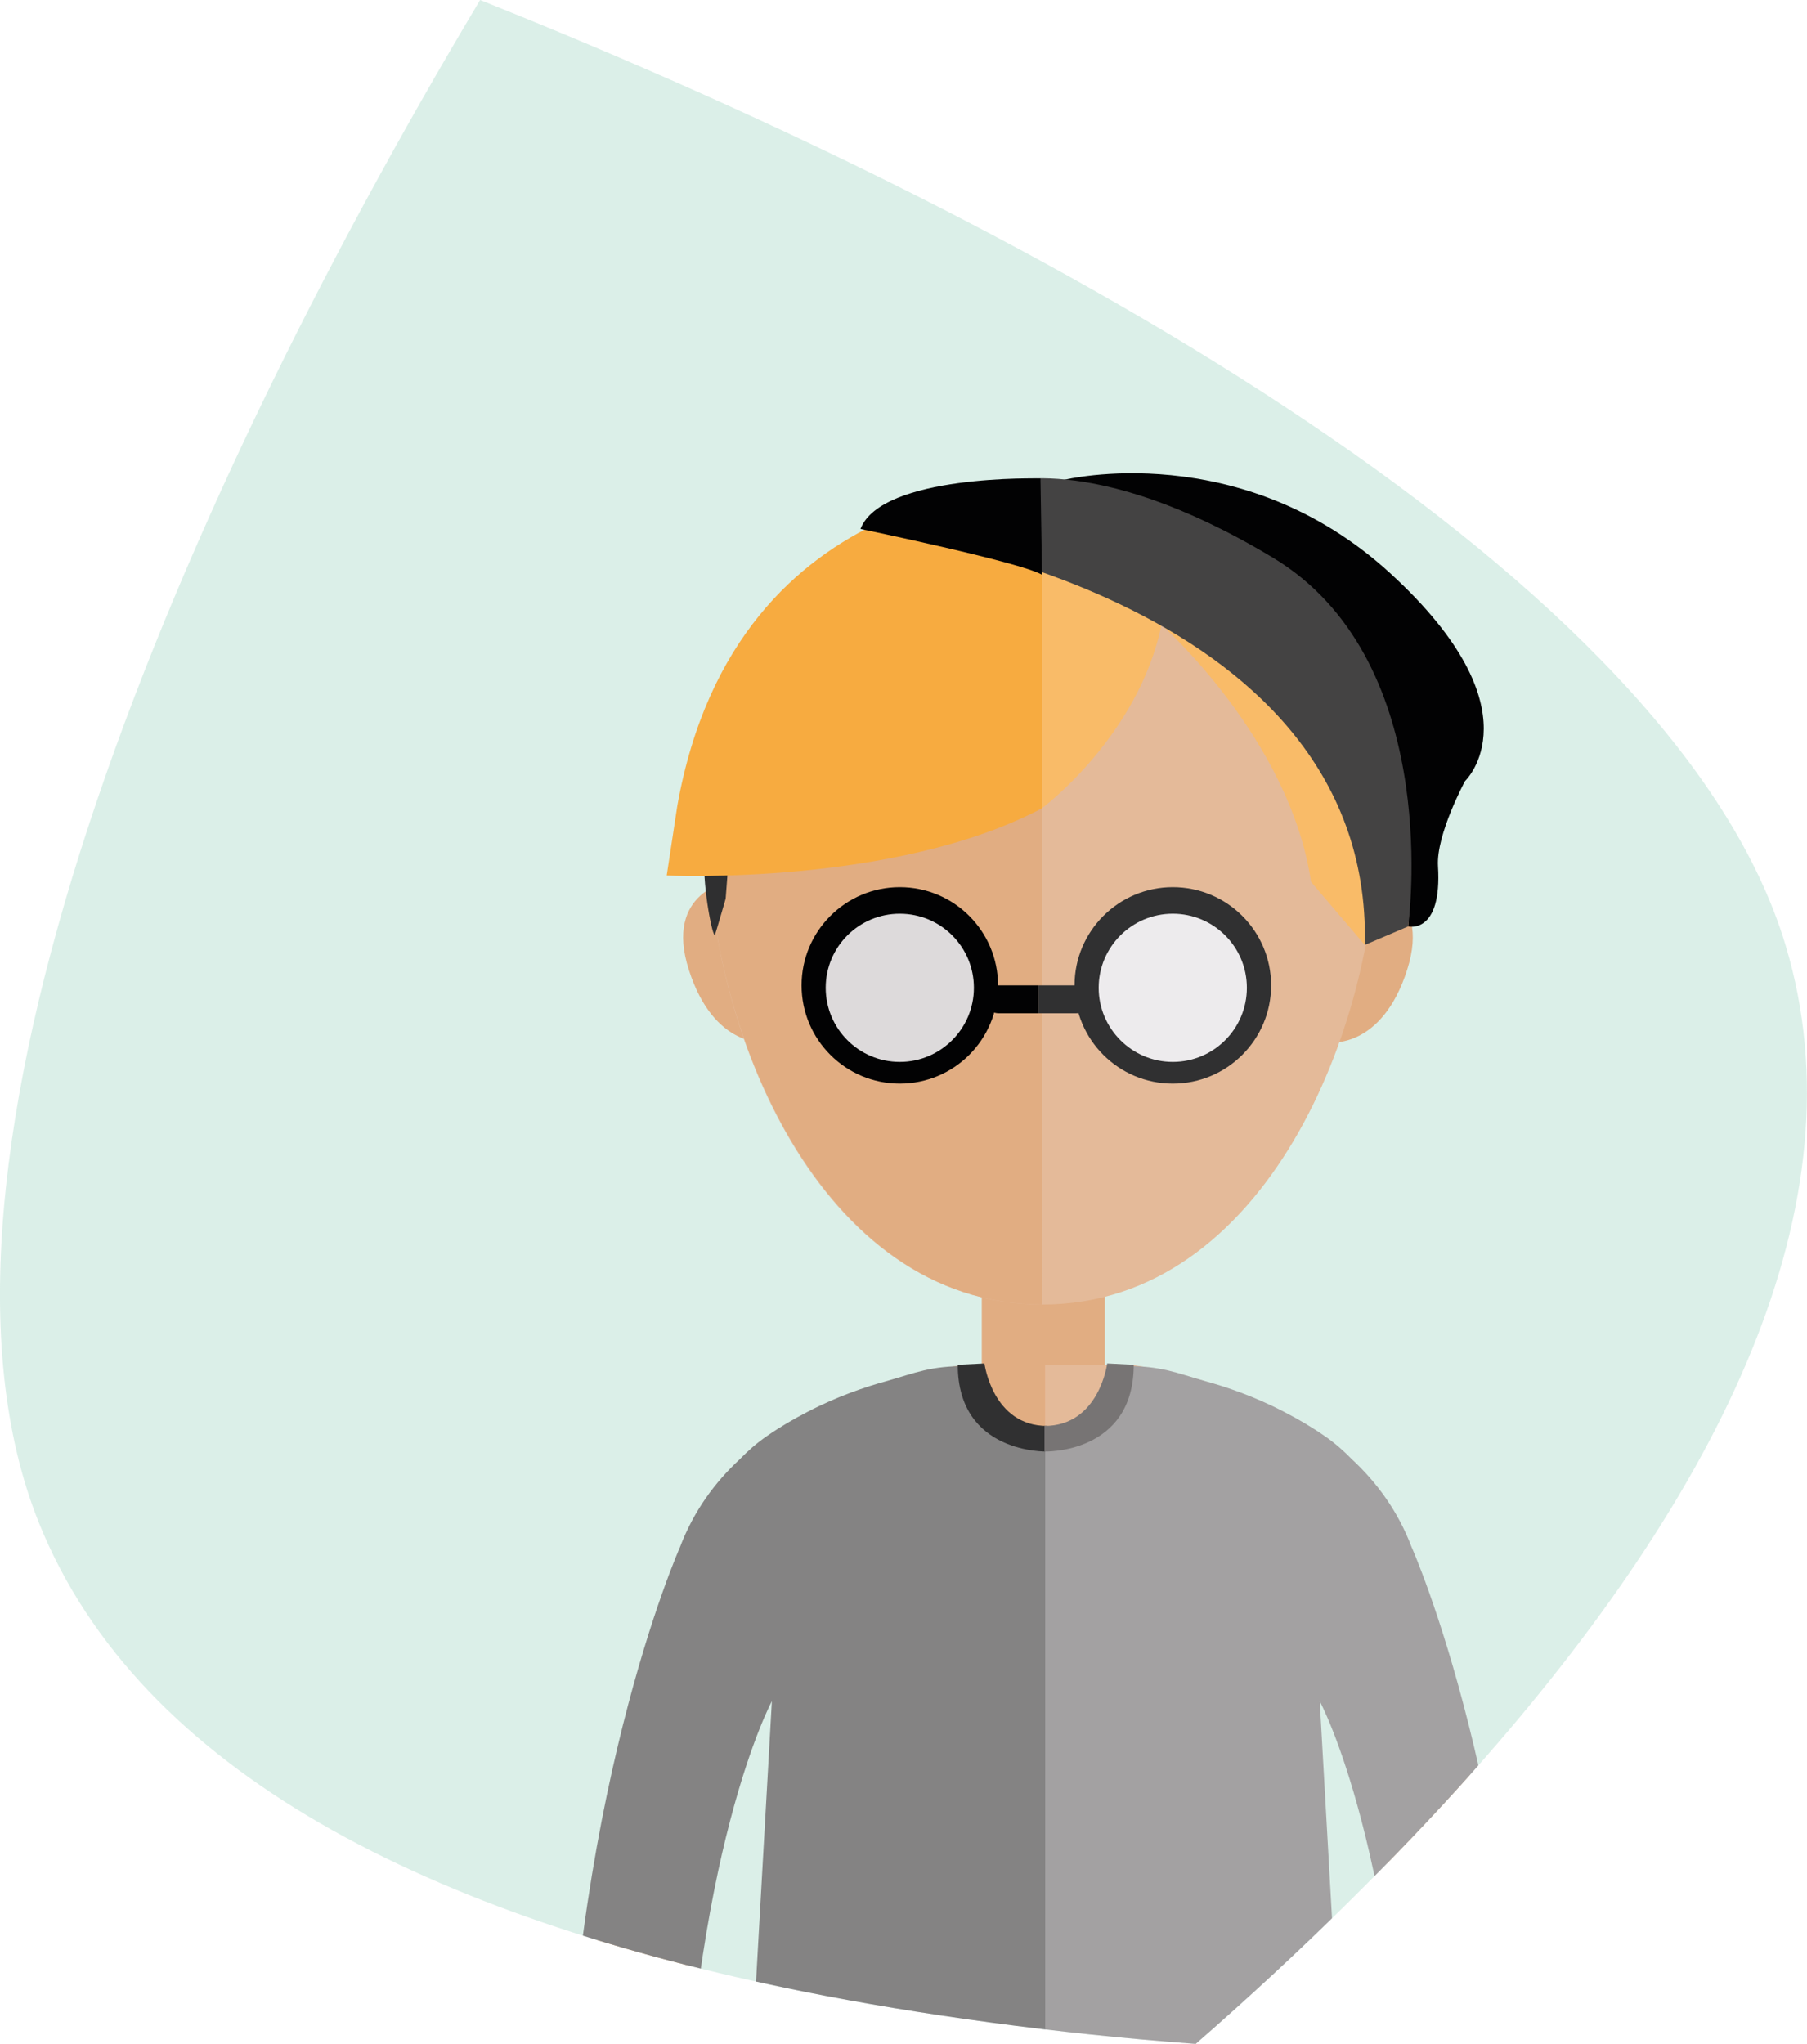 <?xml version="1.0" encoding="utf-8"?>
<!-- Generator: Adobe Illustrator 27.5.0, SVG Export Plug-In . SVG Version: 6.00 Build 0)  -->
<svg version="1.1" id="Calque_1" xmlns="http://www.w3.org/2000/svg" xmlns:xlink="http://www.w3.org/1999/xlink" x="0px" y="0px"
	 viewBox="0 0 149.01 168.55" style="enable-background:new 0 0 149.01 168.55;" xml:space="preserve">
<style type="text/css">
	
		.st0{opacity:0.25;clip-path:url(#SVGID_00000105385273206714812490000004207781783133405584_);fill-rule:evenodd;clip-rule:evenodd;fill:#71C1A5;}
	.st1{clip-path:url(#SVGID_00000105385273206714812490000004207781783133405584_);}
	.st2{fill:#E1AD82;}
	.st3{fill:#633F21;}
	.st4{fill:#482E19;}
	.st5{fill:#E4BA99;}
	.st6{fill:#020203;}
	.st7{fill:#303031;}
	.st8{fill:#DDDADB;}
	.st9{fill:#EDEBED;}
	.st10{fill:#2F2F30;}
	.st11{fill:#F9BB68;}
	.st12{fill:#F7AB40;}
	.st13{fill:#444343;}
	.st14{fill:#848383;}
	.st15{fill:#A3A1A2;}
	.st16{fill:#777474;}
</style>
<g>
	<defs>
		<path id="SVGID_1_" d="M98.6,168.55c8.64-7.52,16.71-15.54,22.87-22.47c20.43-22.99,32.2-46.76,25.78-68.11
			C138.24,47.97,87.41,19.07,39.59,0C13.67,43.41-8.47,96.4,3.19,125.53c8.31,20.72,32.57,32.6,63.19,38.73
			C75.61,166.11,87.04,167.7,98.6,168.55"/>
	</defs>
	<clipPath id="SVGID_00000081619261528711103630000002104721879455552701_">
		<use xlink:href="#SVGID_1_"  style="overflow:visible;"/>
	</clipPath>
	
		<rect x="-47.6" style="opacity:0.25;clip-path:url(#SVGID_00000081619261528711103630000002104721879455552701_);fill-rule:evenodd;clip-rule:evenodd;fill:#71C1A5;" width="271.76" height="207.72"/>
	<g style="clip-path:url(#SVGID_00000081619261528711103630000002104721879455552701_);">
		<g id="XMLID_2167_">
			<path id="XMLID_2225_" class="st2" d="M79.39,112.57h7.31v15.73H57.86C57.86,115.38,79.39,112.57,79.39,112.57z"/>
			<path id="XMLID_2223_" class="st3" d="M108.96,180.78v-7.62H63.2v7.62l0,0c0,6.64,5.38,12.02,12.03,12.02h21.72
				C103.58,192.81,108.96,187.42,108.96,180.78L108.96,180.78z"/>
			<path id="XMLID_2222_" class="st4" d="M86.08,173.16H63.2v7.62c0,6.64,5.38,12.02,12.03,12.02h10.86V173.16z"/>
			<path id="XMLID_2218_" class="st2" d="M61.67,80c2.09,6.51,6.38,5.96,6.38,5.96l-2.96-13.32C65.09,72.64,59.58,73.49,61.67,80z"
				/>
			<path id="XMLID_2217_" class="st2" d="M112.61,72.64l-2.96,13.32c0,0,4.29,0.55,6.38-5.96
				C118.12,73.49,112.61,72.64,112.61,72.64z"/>
			<path id="XMLID_2216_" class="st2" d="M56.81,80c2.09,6.51,6.38,5.96,6.38,5.96l-2.96-13.32C60.23,72.64,54.71,73.49,56.81,80z"
				/>
			<rect id="XMLID_2215_" x="80.96" y="102.5" class="st2" width="10.15" height="10.14"/>
			<path id="XMLID_2214_" class="st5" d="M85.95,41.72c-15.21,0-27.53,12.32-27.53,27.52c0,15.2,8.97,38.34,27.53,38.34
				c18.5,0,27.53-23.14,27.53-38.34C113.48,54.04,101.15,41.72,85.95,41.72z"/>
			<path id="XMLID_2213_" class="st2" d="M58.42,69.24c0,15.2,9.11,38.34,27.53,38.34V41.72C70.74,41.72,58.42,54.04,58.42,69.24z"
				/>
			<path id="XMLID_2212_" class="st5" d="M93.39,112.57h-7.21v15.73h28.44C114.62,115.38,93.39,112.57,93.39,112.57z"/>
			<g id="XMLID_2205_">
				<path id="XMLID_2211_" class="st6" d="M81.2,82.41c0,0.63,0.51,1.15,1.15,1.15h3.28v-2.3h-3.28
					C81.72,81.26,81.2,81.78,81.2,82.41z"/>
				<path id="XMLID_2210_" class="st7" d="M88.75,81.26h-3.12v2.3h3.12c0.64,0,1.15-0.52,1.15-1.15
					C89.9,81.78,89.39,81.26,88.75,81.26z"/>
				<circle id="XMLID_2209_" class="st6" cx="74.2" cy="81.26" r="8.1"/>
				<path id="XMLID_2208_" class="st8" d="M74.2,75.35c-3.38,0-6.11,2.73-6.11,6.11c0,3.37,2.73,6.11,6.11,6.11
					c3.37,0,6.11-2.74,6.11-6.11C80.31,78.08,77.58,75.35,74.2,75.35z"/>
				<path id="XMLID_2207_" class="st7" d="M96.71,73.16c-4.47,0-8.1,3.63-8.1,8.1c0,4.48,3.63,8.1,8.1,8.1
					c4.48,0,8.11-3.63,8.11-8.1C104.82,76.79,101.19,73.16,96.71,73.16z"/>
				<path id="XMLID_2206_" class="st9" d="M96.71,75.35c-3.37,0-6.11,2.73-6.11,6.11c0,3.37,2.74,6.11,6.11,6.11
					c3.38,0,6.11-2.74,6.11-6.11C102.82,78.08,100.09,75.35,96.71,75.35z"/>
			</g>
			<path id="XMLID_2204_" class="st10" d="M58.97,77.06c0.17-0.52,0.87-2.95,0.87-2.95l0.17-2.26l-1.91-0.87
				C57.93,73.07,58.8,77.58,58.97,77.06z"/>
			<path id="XMLID_2203_" class="st11" d="M96.83,44.24c0,0-7.01-2.96-10.89-2.52V56.4v10.24c0,0,7.93-5.91,9.84-15.11
				c0,0,10.59,9.38,12.33,21.19l4.43,5.2C112.55,77.92,114.89,51.36,96.83,44.24z"/>
			<path id="XMLID_2202_" class="st12" d="M55.85,66.47l-0.87,5.73c0,0,18.87,0.87,30.97-5.56V40.07
				C85.95,40.07,60.71,39.03,55.85,66.47z"/>
			<path id="XMLID_2201_" class="st6" d="M114.65,47.28c-12.33-11.3-26.9-7.71-26.9-7.71c31.35,13.19,28.37,36.83,28.37,36.83
				s2.81,0.69,2.46-4.97c-0.16-2.6,2.23-7.02,2.23-7.02S126.98,58.59,114.65,47.28z"/>
			<path id="XMLID_2200_" class="st13" d="M104.97,45.99c-15.05-9.06-22.75-6.08-22.75-6.08s-11.85,0.86-10.39,3.77
				c0,0,41.36,5.08,40.72,34.24l3.57-1.52C116.34,74.65,118.63,54.22,104.97,45.99z"/>
			<path id="XMLID_2199_" class="st6" d="M70.96,43.62c0,0,13.23,2.74,14.97,3.78l-0.13-7.94C85.81,39.45,72.69,39.1,70.96,43.62z"
				/>
			<g id="XMLID_2194_">
				<g id="XMLID_2195_">
					<path id="XMLID_2198_" class="st5" d="M116.3,192.4c0,2.68,2.13,4.86,4.76,4.86l0,0c2.63,0,4.76-2.18,4.76-4.86v-4.17
						c0-2.68-2.13-4.86-4.76-4.86l0,0c-2.63,0-4.76,2.18-4.76,4.86V192.4z"/>
					<path id="XMLID_2197_" class="st5" d="M112.98,190.09c-0.27,0.75,0.13,1.57,0.87,1.84l0,0c0.75,0.27,1.57-0.12,1.84-0.87
						l0.8-2.14c0.27-0.75-0.12-1.57-0.87-1.84l0,0c-0.75-0.26-1.57,0.13-1.84,0.87L112.98,190.09z"/>
					<path id="XMLID_2196_" class="st5" d="M113.86,187.77c0,0,2.08-4.49,6.95-4.38v5.45h-4.37L113.86,187.77z"/>
				</g>
			</g>
			<path id="XMLID_2193_" class="st5" d="M110.47,140.85l2.43-18.41c0,0,11.51,14.67,11.51,62.32h-7.06
				C117.34,184.77,117.44,156.55,110.47,140.85z"/>
			<g id="XMLID_2188_">
				<g id="XMLID_2189_">
					<path id="XMLID_2192_" class="st2" d="M56.18,192.4c0,2.68-2.13,4.86-4.76,4.86l0,0c-2.63,0-4.76-2.18-4.76-4.86v-4.17
						c0-2.68,2.13-4.86,4.76-4.86l0,0c2.63,0,4.76,2.18,4.76,4.86V192.4z"/>
					<path id="XMLID_2191_" class="st2" d="M59.5,190.09c0.27,0.75-0.12,1.57-0.87,1.84l0,0c-0.75,0.27-1.57-0.12-1.84-0.87
						l-0.8-2.14c-0.27-0.75,0.12-1.57,0.87-1.84l0,0c0.75-0.26,1.57,0.13,1.84,0.87L59.5,190.09z"/>
					<path id="XMLID_2190_" class="st2" d="M58.62,187.77c0,0-2.07-4.49-6.95-4.38v5.45h4.37L58.62,187.77z"/>
				</g>
			</g>
			<path id="XMLID_2187_" class="st2" d="M62.01,140.85l-2.43-18.41c0,0-11.51,14.67-11.51,62.32h7.07
				C55.14,184.77,55.04,156.55,62.01,140.85z"/>
			<path id="XMLID_2186_" class="st14" d="M56.18,182.13h-9.63c0.11-33.47,9.53-54.56,9.53-54.56c1.13-2.98,2.9-5.36,4.93-7.24
				c0.65-0.67,1.38-1.32,2.24-1.91c1.08-0.75,2.21-1.41,3.34-1.99c2.47-1.29,4.82-2.07,6.46-2.52c2.54-0.72,3.62-1.26,6.73-1.26
				c0,0,1.8,6.44,6.51,6.44v8.55v0.81V178H61.52l2.13-37.71C63.65,140.29,56.96,152.62,56.18,182.13z"/>
			<path id="XMLID_2185_" class="st7" d="M86.35,117.59v2.11c0,0-7.37,0.24-7.37-7.15l2.2-0.11
				C81.18,112.44,81.84,117.59,86.35,117.59z"/>
			<path id="XMLID_2184_" class="st15" d="M116.3,182.13h9.63c-0.1-33.47-9.53-54.56-9.53-54.56c-1.13-2.98-2.9-5.36-4.93-7.24
				c-0.65-0.67-1.38-1.32-2.24-1.91c-1.08-0.75-2.21-1.41-3.34-1.99c-2.47-1.29-4.82-2.07-6.46-2.52c-2.53-0.72-3.62-1.26-6.73-1.26
				c0,0-1.8,6.44-6.51,6.44v8.55v0.81V178h24.77l-2.13-37.71C108.83,140.29,115.52,152.62,116.3,182.13z"/>
			<path id="XMLID_2183_" class="st16" d="M86.13,117.59v2.11c0,0,7.36,0.24,7.36-7.15l-2.19-0.11
				C91.31,112.44,90.64,117.59,86.13,117.59z"/>
		</g>
	</g>
</g>
</svg>
